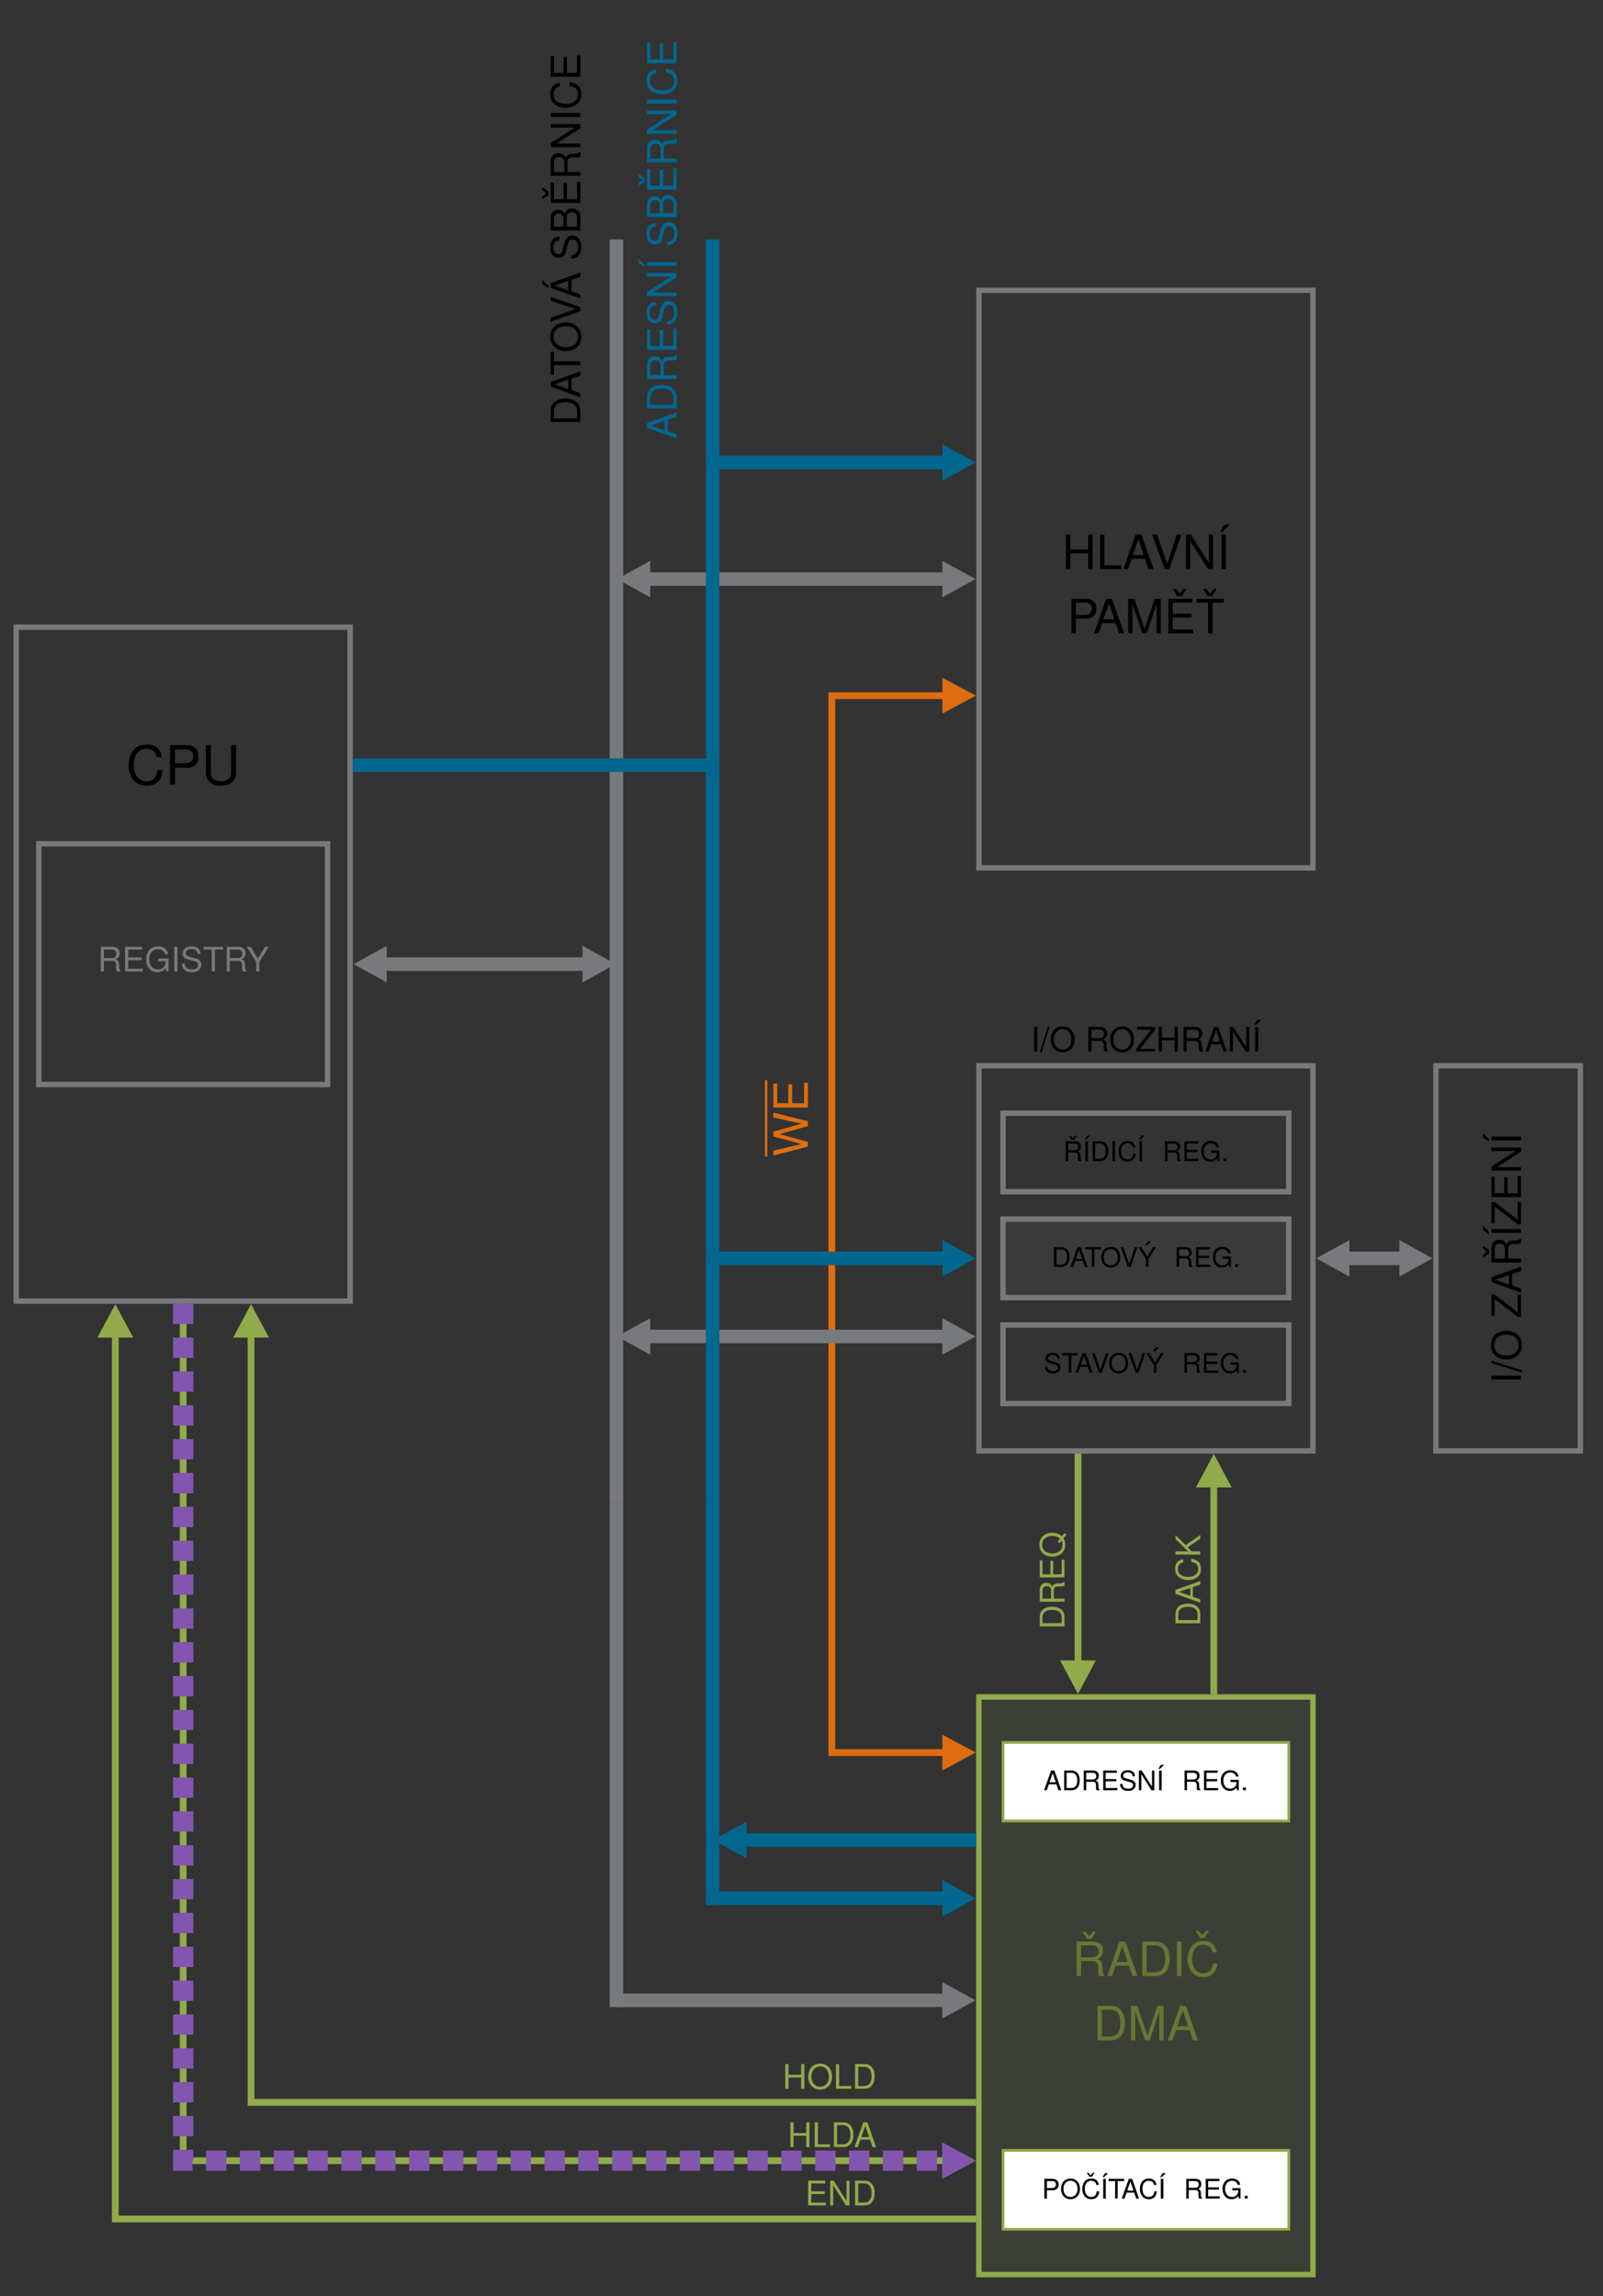 <?xml version="1.0" encoding="UTF-8"?>
<svg xmlns="http://www.w3.org/2000/svg" xmlns:xlink="http://www.w3.org/1999/xlink" width="235.05" height="336.729" viewBox="0 0 235.05 336.729">
<rect x="0" y="0" width="235.05" height="336.729" fill="#333333" stroke="none"/>
<defs>
<g>
<g id="glyph-0-0">
<path d="M 3.828 -2.312 L 3.828 0 L 4.484 0 L 4.484 -5.062 L 3.828 -5.062 L 3.828 -2.875 L 1.219 -2.875 L 1.219 -5.062 L 0.578 -5.062 L 0.578 0 L 1.234 0 L 1.234 -2.312 Z M 3.828 -2.312 "/>
</g>
<g id="glyph-0-1">
<path d="M 1.203 -5.062 L 0.562 -5.062 L 0.562 0 L 3.703 0 L 3.703 -0.562 L 1.203 -0.562 Z M 1.203 -5.062 "/>
</g>
<g id="glyph-0-2">
<path d="M 3.297 -1.516 L 3.812 0 L 4.547 0 L 2.766 -5.062 L 1.922 -5.062 L 0.125 0 L 0.812 0 L 1.344 -1.516 Z M 3.109 -2.062 L 1.5 -2.062 L 2.344 -4.375 Z M 3.109 -2.062 "/>
</g>
<g id="glyph-0-3">
<path d="M 2.719 0 L 4.484 -5.062 L 3.797 -5.062 L 2.391 -0.781 L 0.906 -5.062 L 0.203 -5.062 L 2.031 0 Z M 2.719 0 "/>
</g>
<g id="glyph-0-4">
<path d="M 4.484 -5.062 L 3.875 -5.062 L 3.875 -0.922 L 1.234 -5.062 L 0.531 -5.062 L 0.531 0 L 1.141 0 L 1.141 -4.109 L 3.766 0 L 4.484 0 Z M 4.484 -5.062 "/>
</g>
<g id="glyph-0-5">
<path d="M 1.344 -5.062 L 0.703 -5.062 L 0.703 0 L 1.344 0 Z M 1.156 -6.531 L 0.5 -5.5 L 0.906 -5.5 L 1.953 -6.531 Z M 1.156 -6.531 "/>
</g>
<g id="glyph-0-6">
<path d="M 1.281 -2.156 L 2.875 -2.156 C 3.266 -2.156 3.578 -2.266 3.859 -2.516 C 4.156 -2.781 4.297 -3.109 4.297 -3.578 C 4.297 -4.531 3.734 -5.062 2.719 -5.062 L 0.625 -5.062 L 0.625 0 L 1.281 0 Z M 1.281 -2.719 L 1.281 -4.5 L 2.625 -4.5 C 3.25 -4.5 3.609 -4.172 3.609 -3.609 C 3.609 -3.047 3.25 -2.719 2.625 -2.719 Z M 1.281 -2.719 "/>
</g>
<g id="glyph-0-7">
<path d="M 3.25 0 L 4.672 -4.25 L 4.672 0 L 5.297 0 L 5.297 -5.062 L 4.391 -5.062 L 2.922 -0.656 L 1.422 -5.062 L 0.516 -5.062 L 0.516 0 L 1.141 0 L 1.141 -4.25 L 2.578 0 Z M 3.25 0 "/>
</g>
<g id="glyph-0-8">
<path d="M 1.453 -4.109 L 2.125 -5.156 L 1.688 -5.156 L 1.141 -4.484 L 0.562 -5.156 L 0.125 -5.156 L 0.797 -4.109 Z M 1.453 -4.109 "/>
</g>
<g id="glyph-0-9">
<path d="M 1.266 -2.312 L 4.031 -2.312 L 4.031 -2.875 L 1.266 -2.875 L 1.266 -4.5 L 4.141 -4.5 L 4.141 -5.062 L 0.625 -5.062 L 0.625 0 L 4.266 0 L 4.266 -0.562 L 1.266 -0.562 Z M 1.266 -2.312 "/>
</g>
<g id="glyph-0-10">
<path d="M 2.469 -4.5 L 4.125 -4.5 L 4.125 -5.062 L 0.141 -5.062 L 0.141 -4.5 L 1.812 -4.5 L 1.812 0 L 2.469 0 Z M 2.469 -4.5 "/>
</g>
<g id="glyph-0-11">
<path d="M 1.297 -2.188 L 2.969 -2.188 C 3.547 -2.188 3.797 -1.906 3.797 -1.281 L 3.797 -0.828 C 3.797 -0.516 3.844 -0.203 3.938 0 L 4.719 0 L 4.719 -0.156 C 4.484 -0.328 4.422 -0.5 4.422 -1.188 C 4.406 -2.016 4.281 -2.266 3.734 -2.5 C 4.297 -2.781 4.531 -3.141 4.531 -3.719 C 4.531 -4.594 3.984 -5.062 2.984 -5.062 L 0.641 -5.062 L 0.641 0 L 1.297 0 Z M 1.297 -2.75 L 1.297 -4.5 L 2.859 -4.5 C 3.219 -4.5 3.422 -4.438 3.594 -4.297 C 3.766 -4.156 3.859 -3.922 3.859 -3.625 C 3.859 -3.031 3.547 -2.75 2.859 -2.75 Z M 1.297 -2.75 "/>
</g>
<g id="glyph-0-12">
<path d="M 0.625 0 L 2.578 0 C 3.859 0 4.641 -0.953 4.641 -2.531 C 4.641 -4.109 3.859 -5.062 2.578 -5.062 L 0.625 -5.062 Z M 1.266 -0.562 L 1.266 -4.5 L 2.469 -4.5 C 3.469 -4.5 3.984 -3.828 3.984 -2.531 C 3.984 -1.25 3.469 -0.562 2.469 -0.562 Z M 1.266 -0.562 "/>
</g>
<g id="glyph-0-13">
<path d="M 1.344 -5.062 L 0.703 -5.062 L 0.703 0 L 1.344 0 Z M 1.344 -5.062 "/>
</g>
<g id="glyph-0-14">
<path d="M 4.609 -3.5 C 4.406 -4.609 3.766 -5.156 2.656 -5.156 C 1.969 -5.156 1.422 -4.938 1.047 -4.516 C 0.578 -4.016 0.328 -3.297 0.328 -2.469 C 0.328 -1.641 0.594 -0.922 1.078 -0.438 C 1.453 -0.031 1.953 0.156 2.625 0.156 C 3.859 0.156 4.547 -0.5 4.703 -1.844 L 4.047 -1.844 C 3.984 -1.5 3.922 -1.266 3.812 -1.062 C 3.609 -0.641 3.172 -0.406 2.625 -0.406 C 1.625 -0.406 0.984 -1.219 0.984 -2.484 C 0.984 -3.781 1.594 -4.578 2.578 -4.578 C 2.984 -4.578 3.359 -4.453 3.578 -4.266 C 3.766 -4.094 3.859 -3.875 3.938 -3.5 Z M 4.609 -3.5 "/>
</g>
<g id="glyph-1-0">
<path d="M 5.25 -4 C 5.031 -5.266 4.297 -5.875 3.031 -5.875 C 2.25 -5.875 1.625 -5.641 1.188 -5.156 C 0.672 -4.594 0.375 -3.766 0.375 -2.828 C 0.375 -1.875 0.672 -1.062 1.219 -0.484 C 1.672 -0.031 2.234 0.188 3 0.188 C 4.406 0.188 5.203 -0.578 5.375 -2.109 L 4.609 -2.109 C 4.547 -1.719 4.469 -1.438 4.344 -1.219 C 4.109 -0.734 3.625 -0.469 3 -0.469 C 1.844 -0.469 1.125 -1.391 1.125 -2.828 C 1.125 -4.312 1.812 -5.234 2.938 -5.234 C 3.406 -5.234 3.844 -5.094 4.078 -4.859 C 4.297 -4.672 4.406 -4.422 4.5 -4 Z M 5.25 -4 "/>
</g>
<g id="glyph-1-1">
<path d="M 1.453 -2.453 L 3.281 -2.453 C 3.734 -2.453 4.094 -2.594 4.391 -2.859 C 4.75 -3.188 4.891 -3.562 4.891 -4.094 C 4.891 -5.172 4.25 -5.781 3.109 -5.781 L 0.719 -5.781 L 0.719 0 L 1.453 0 Z M 1.453 -3.109 L 1.453 -5.141 L 3 -5.141 C 3.703 -5.141 4.125 -4.75 4.125 -4.125 C 4.125 -3.484 3.703 -3.109 3 -3.109 Z M 1.453 -3.109 "/>
</g>
<g id="glyph-1-2">
<path d="M 4.375 -5.781 L 4.375 -1.719 C 4.375 -0.938 3.812 -0.469 2.891 -0.469 C 2.453 -0.469 2.109 -0.578 1.828 -0.766 C 1.547 -0.984 1.406 -1.281 1.406 -1.719 L 1.406 -5.781 L 0.672 -5.781 L 0.672 -1.719 C 0.672 -0.547 1.516 0.188 2.891 0.188 C 4.25 0.188 5.125 -0.562 5.125 -1.719 L 5.125 -5.781 Z M 4.375 -5.781 "/>
</g>
<g id="glyph-2-0">
<path d="M 0.359 0 L 1.469 0 C 2.203 0 2.641 -0.547 2.641 -1.453 C 2.641 -2.344 2.203 -2.891 1.469 -2.891 L 0.359 -2.891 Z M 0.719 -0.328 L 0.719 -2.562 L 1.406 -2.562 C 1.969 -2.562 2.281 -2.188 2.281 -1.438 C 2.281 -0.719 1.969 -0.328 1.406 -0.328 Z M 0.719 -0.328 "/>
</g>
<g id="glyph-2-1">
<path d="M 1.875 -0.875 L 2.172 0 L 2.594 0 L 1.578 -2.891 L 1.094 -2.891 L 0.062 0 L 0.453 0 L 0.766 -0.875 Z M 1.781 -1.172 L 0.859 -1.172 L 1.328 -2.5 Z M 1.781 -1.172 "/>
</g>
<g id="glyph-2-2">
<path d="M 1.406 -2.562 L 2.359 -2.562 L 2.359 -2.891 L 0.078 -2.891 L 0.078 -2.562 L 1.031 -2.562 L 1.031 0 L 1.406 0 Z M 1.406 -2.562 "/>
</g>
<g id="glyph-2-3">
<path d="M 1.547 -2.938 C 0.719 -2.938 0.156 -2.328 0.156 -1.422 C 0.156 -0.516 0.719 0.094 1.547 0.094 C 1.891 0.094 2.203 -0.016 2.438 -0.219 C 2.766 -0.484 2.938 -0.922 2.938 -1.406 C 2.938 -2.328 2.391 -2.938 1.547 -2.938 Z M 1.547 -2.609 C 2.172 -2.609 2.578 -2.141 2.578 -1.406 C 2.578 -0.703 2.156 -0.234 1.547 -0.234 C 0.938 -0.234 0.516 -0.703 0.516 -1.422 C 0.516 -2.141 0.938 -2.609 1.547 -2.609 Z M 1.547 -2.609 "/>
</g>
<g id="glyph-2-4">
<path d="M 1.562 0 L 2.562 -2.891 L 2.172 -2.891 L 1.359 -0.438 L 0.516 -2.891 L 0.125 -2.891 L 1.156 0 Z M 1.562 0 "/>
</g>
<g id="glyph-2-5">
<path d="M 1.531 -1.141 L 2.625 -2.891 L 2.188 -2.891 L 1.359 -1.484 L 0.516 -2.891 L 0.047 -2.891 L 1.172 -1.141 L 1.172 0 L 1.531 0 Z M 1.453 -3.734 L 1.062 -3.141 L 1.312 -3.141 L 1.891 -3.734 Z M 1.453 -3.734 "/>
</g>
<g id="glyph-2-6">
<path d="M 0.734 -1.25 L 1.688 -1.25 C 2.016 -1.25 2.172 -1.094 2.172 -0.734 L 2.156 -0.469 C 2.156 -0.297 2.188 -0.125 2.25 0 L 2.688 0 L 2.688 -0.094 C 2.562 -0.188 2.531 -0.297 2.516 -0.672 C 2.516 -1.156 2.438 -1.297 2.125 -1.422 C 2.453 -1.594 2.578 -1.797 2.578 -2.125 C 2.578 -2.625 2.266 -2.891 1.703 -2.891 L 0.375 -2.891 L 0.375 0 L 0.734 0 Z M 0.734 -1.578 L 0.734 -2.562 L 1.625 -2.562 C 1.844 -2.562 1.953 -2.531 2.047 -2.453 C 2.141 -2.375 2.203 -2.25 2.203 -2.062 C 2.203 -1.719 2.031 -1.578 1.625 -1.578 Z M 0.734 -1.578 "/>
</g>
<g id="glyph-2-7">
<path d="M 0.719 -1.312 L 2.297 -1.312 L 2.297 -1.641 L 0.719 -1.641 L 0.719 -2.562 L 2.359 -2.562 L 2.359 -2.891 L 0.359 -2.891 L 0.359 0 L 2.438 0 L 2.438 -0.328 L 0.719 -0.328 Z M 0.719 -1.312 "/>
</g>
<g id="glyph-2-8">
<path d="M 2.812 -1.531 L 1.609 -1.531 L 1.609 -1.203 L 2.484 -1.203 L 2.484 -1.125 C 2.484 -0.609 2.109 -0.234 1.578 -0.234 C 1.281 -0.234 1.016 -0.344 0.844 -0.531 C 0.656 -0.734 0.547 -1.078 0.547 -1.438 C 0.547 -2.141 0.953 -2.609 1.562 -2.609 C 2 -2.609 2.312 -2.391 2.391 -2.016 L 2.781 -2.016 C 2.672 -2.609 2.219 -2.938 1.562 -2.938 C 1.203 -2.938 0.922 -2.844 0.703 -2.656 C 0.359 -2.391 0.172 -1.938 0.172 -1.422 C 0.172 -0.531 0.719 0.094 1.5 0.094 C 1.891 0.094 2.203 -0.062 2.484 -0.375 L 2.578 0.016 L 2.812 0.016 Z M 2.812 -1.531 "/>
</g>
<g id="glyph-2-9">
<path d="M 0.766 -0.406 L 0.344 -0.406 L 0.344 0 L 0.766 0 Z M 0.766 -0.406 "/>
</g>
<g id="glyph-2-10">
<path d="M 2.359 -2.047 C 2.359 -2.609 1.969 -2.938 1.312 -2.938 C 0.672 -2.938 0.281 -2.609 0.281 -2.094 C 0.281 -1.734 0.469 -1.516 0.844 -1.422 L 1.562 -1.219 C 1.922 -1.125 2.094 -0.984 2.094 -0.766 C 2.094 -0.609 2.016 -0.438 1.891 -0.359 C 1.781 -0.281 1.594 -0.234 1.359 -0.234 C 1.047 -0.234 0.828 -0.312 0.688 -0.469 C 0.578 -0.609 0.531 -0.734 0.547 -0.922 L 0.188 -0.922 C 0.188 -0.656 0.25 -0.484 0.359 -0.328 C 0.562 -0.047 0.891 0.094 1.328 0.094 C 1.672 0.094 1.953 0.016 2.141 -0.125 C 2.344 -0.281 2.469 -0.547 2.469 -0.797 C 2.469 -1.156 2.25 -1.406 1.844 -1.516 L 1.125 -1.719 C 0.781 -1.812 0.641 -1.922 0.641 -2.141 C 0.641 -2.438 0.906 -2.625 1.297 -2.625 C 1.75 -2.625 2.016 -2.422 2.016 -2.047 Z M 2.359 -2.047 "/>
</g>
<g id="glyph-2-11">
<path d="M 0.828 -2.344 L 1.219 -2.938 L 0.953 -2.938 L 0.641 -2.562 L 0.328 -2.938 L 0.078 -2.938 L 0.453 -2.344 Z M 0.828 -2.344 "/>
</g>
<g id="glyph-2-12">
<path d="M 0.766 -2.891 L 0.391 -2.891 L 0.391 0 L 0.766 0 Z M 0.656 -3.734 L 0.281 -3.141 L 0.516 -3.141 L 1.109 -3.734 Z M 0.656 -3.734 "/>
</g>
<g id="glyph-2-13">
<path d="M 0.766 -2.891 L 0.391 -2.891 L 0.391 0 L 0.766 0 Z M 0.766 -2.891 "/>
</g>
<g id="glyph-2-14">
<path d="M 2.625 -2 C 2.516 -2.625 2.141 -2.938 1.516 -2.938 C 1.125 -2.938 0.812 -2.812 0.594 -2.578 C 0.328 -2.297 0.188 -1.875 0.188 -1.406 C 0.188 -0.938 0.344 -0.531 0.609 -0.25 C 0.828 -0.016 1.125 0.094 1.5 0.094 C 2.203 0.094 2.594 -0.297 2.688 -1.062 L 2.312 -1.062 C 2.281 -0.859 2.234 -0.719 2.172 -0.609 C 2.062 -0.375 1.812 -0.234 1.5 -0.234 C 0.922 -0.234 0.562 -0.688 0.562 -1.422 C 0.562 -2.156 0.906 -2.609 1.469 -2.609 C 1.703 -2.609 1.922 -2.547 2.047 -2.438 C 2.141 -2.328 2.203 -2.203 2.25 -2 Z M 2.625 -2 "/>
</g>
<g id="glyph-2-15">
<path d="M 2.562 -2.891 L 2.219 -2.891 L 2.219 -0.531 L 0.703 -2.891 L 0.297 -2.891 L 0.297 0 L 0.656 0 L 0.656 -2.344 L 2.141 0 L 2.562 0 Z M 2.562 -2.891 "/>
</g>
<g id="glyph-2-16">
<path d="M 0.734 -1.219 L 1.641 -1.219 C 1.859 -1.219 2.047 -1.297 2.203 -1.438 C 2.375 -1.594 2.453 -1.781 2.453 -2.047 C 2.453 -2.594 2.125 -2.891 1.562 -2.891 L 0.359 -2.891 L 0.359 0 L 0.734 0 Z M 0.734 -1.547 L 0.734 -2.562 L 1.5 -2.562 C 1.859 -2.562 2.062 -2.375 2.062 -2.062 C 2.062 -1.75 1.859 -1.547 1.5 -1.547 Z M 0.734 -1.547 "/>
</g>
<g id="glyph-3-0">
<path d="M 0.922 -1.562 L 2.109 -1.562 C 2.531 -1.562 2.719 -1.359 2.719 -0.922 L 2.703 -0.594 C 2.703 -0.375 2.75 -0.156 2.812 0 L 3.375 0 L 3.375 -0.109 C 3.203 -0.234 3.172 -0.359 3.156 -0.844 C 3.156 -1.438 3.062 -1.625 2.656 -1.781 C 3.078 -1.984 3.234 -2.234 3.234 -2.656 C 3.234 -3.281 2.844 -3.625 2.125 -3.625 L 0.469 -3.625 L 0.469 0 L 0.922 0 Z M 0.922 -1.969 L 0.922 -3.219 L 2.047 -3.219 C 2.297 -3.219 2.453 -3.172 2.562 -3.078 C 2.688 -2.969 2.75 -2.812 2.75 -2.594 C 2.75 -2.156 2.531 -1.969 2.047 -1.969 Z M 0.922 -1.969 "/>
</g>
<g id="glyph-3-1">
<path d="M 0.906 -1.656 L 2.875 -1.656 L 2.875 -2.062 L 0.906 -2.062 L 0.906 -3.219 L 2.953 -3.219 L 2.953 -3.625 L 0.453 -3.625 L 0.453 0 L 3.047 0 L 3.047 -0.406 L 0.906 -0.406 Z M 0.906 -1.656 "/>
</g>
<g id="glyph-3-2">
<path d="M 3.516 -1.906 L 2.016 -1.906 L 2.016 -1.5 L 3.109 -1.5 L 3.109 -1.406 C 3.109 -0.766 2.641 -0.297 1.984 -0.297 C 1.609 -0.297 1.281 -0.422 1.062 -0.656 C 0.828 -0.922 0.688 -1.344 0.688 -1.797 C 0.688 -2.688 1.188 -3.281 1.953 -3.281 C 2.5 -3.281 2.906 -2.984 3 -2.531 L 3.469 -2.531 C 3.344 -3.266 2.781 -3.688 1.953 -3.688 C 1.516 -3.688 1.156 -3.562 0.875 -3.328 C 0.453 -2.984 0.219 -2.422 0.219 -1.781 C 0.219 -0.656 0.906 0.109 1.875 0.109 C 2.375 0.109 2.766 -0.062 3.109 -0.469 L 3.234 0.016 L 3.516 0.016 Z M 3.516 -1.906 "/>
</g>
<g id="glyph-3-3">
<path d="M 0.969 -3.625 L 0.5 -3.625 L 0.5 0 L 0.969 0 Z M 0.969 -3.625 "/>
</g>
<g id="glyph-3-4">
<path d="M 2.969 -2.562 C 2.953 -3.266 2.469 -3.688 1.641 -3.688 C 0.844 -3.688 0.344 -3.281 0.344 -2.625 C 0.344 -2.172 0.578 -1.891 1.062 -1.781 L 1.953 -1.531 C 2.422 -1.422 2.625 -1.234 2.625 -0.953 C 2.625 -0.75 2.516 -0.562 2.359 -0.453 C 2.219 -0.344 2 -0.297 1.703 -0.297 C 1.312 -0.297 1.031 -0.391 0.859 -0.594 C 0.734 -0.75 0.672 -0.922 0.672 -1.156 L 0.234 -1.156 C 0.25 -0.812 0.312 -0.594 0.453 -0.406 C 0.703 -0.062 1.125 0.109 1.672 0.109 C 2.109 0.109 2.453 0.016 2.688 -0.156 C 2.938 -0.359 3.078 -0.688 3.078 -1 C 3.078 -1.438 2.812 -1.766 2.312 -1.906 L 1.406 -2.141 C 0.969 -2.266 0.812 -2.406 0.812 -2.688 C 0.812 -3.047 1.141 -3.297 1.625 -3.297 C 2.203 -3.297 2.516 -3.031 2.531 -2.562 Z M 2.969 -2.562 "/>
</g>
<g id="glyph-3-5">
<path d="M 1.766 -3.219 L 2.953 -3.219 L 2.953 -3.625 L 0.109 -3.625 L 0.109 -3.219 L 1.297 -3.219 L 1.297 0 L 1.766 0 Z M 1.766 -3.219 "/>
</g>
<g id="glyph-3-6">
<path d="M 1.922 -1.422 L 3.281 -3.625 L 2.734 -3.625 L 1.703 -1.859 L 0.641 -3.625 L 0.062 -3.625 L 1.453 -1.422 L 1.453 0 L 1.922 0 Z M 1.922 -1.422 "/>
</g>
<g id="glyph-3-7">
<path d="M 1.141 -3.625 L -0.047 0.094 L 0.234 0.094 L 1.406 -3.625 Z M 1.141 -3.625 "/>
</g>
<g id="glyph-3-8">
<path d="M 1.938 -3.688 C 0.891 -3.688 0.188 -2.922 0.188 -1.781 C 0.188 -0.656 0.891 0.109 1.938 0.109 C 2.375 0.109 2.766 -0.016 3.062 -0.266 C 3.453 -0.594 3.688 -1.156 3.688 -1.75 C 3.688 -2.922 3 -3.688 1.938 -3.688 Z M 1.938 -3.281 C 2.719 -3.281 3.219 -2.672 3.219 -1.766 C 3.219 -0.891 2.703 -0.297 1.938 -0.297 C 1.172 -0.297 0.656 -0.891 0.656 -1.781 C 0.656 -2.672 1.172 -3.281 1.938 -3.281 Z M 1.938 -3.281 "/>
</g>
<g id="glyph-3-9">
<path d="M 2.891 -3.625 L 0.281 -3.625 L 0.281 -3.219 L 2.312 -3.219 L 0.141 -0.406 L 0.141 0 L 2.891 0 L 2.891 -0.406 L 0.719 -0.406 L 2.891 -3.203 Z M 2.891 -3.625 "/>
</g>
<g id="glyph-3-10">
<path d="M 2.734 -1.656 L 2.734 0 L 3.203 0 L 3.203 -3.625 L 2.734 -3.625 L 2.734 -2.062 L 0.875 -2.062 L 0.875 -3.625 L 0.406 -3.625 L 0.406 0 L 0.875 0 L 0.875 -1.656 Z M 2.734 -1.656 "/>
</g>
<g id="glyph-3-11">
<path d="M 2.359 -1.094 L 2.734 0 L 3.25 0 L 1.969 -3.625 L 1.375 -3.625 L 0.078 0 L 0.578 0 L 0.953 -1.094 Z M 2.219 -1.469 L 1.078 -1.469 L 1.672 -3.125 Z M 2.219 -1.469 "/>
</g>
<g id="glyph-3-12">
<path d="M 3.203 -3.625 L 2.766 -3.625 L 2.766 -0.656 L 0.875 -3.625 L 0.375 -3.625 L 0.375 0 L 0.812 0 L 0.812 -2.938 L 2.688 0 L 3.203 0 Z M 3.203 -3.625 "/>
</g>
<g id="glyph-3-13">
<path d="M 0.953 -3.625 L 0.5 -3.625 L 0.5 0 L 0.953 0 Z M 0.828 -4.672 L 0.359 -3.938 L 0.656 -3.938 L 1.391 -4.672 Z M 0.828 -4.672 "/>
</g>
<g id="glyph-3-14">
<path d="M 0.859 -3.625 L 0.391 -3.625 L 0.391 0 L 2.641 0 L 2.641 -0.406 L 0.859 -0.406 Z M 0.859 -3.625 "/>
</g>
<g id="glyph-3-15">
<path d="M 0.438 0 L 1.844 0 C 2.75 0 3.312 -0.688 3.312 -1.812 C 3.312 -2.938 2.75 -3.625 1.844 -3.625 L 0.438 -3.625 Z M 0.906 -0.406 L 0.906 -3.219 L 1.766 -3.219 C 2.469 -3.219 2.859 -2.734 2.859 -1.812 C 2.859 -0.891 2.469 -0.406 1.766 -0.406 Z M 0.906 -0.406 "/>
</g>
<g id="glyph-4-0">
<path d="M 0 -5.172 L -5.062 -6.453 L -5.062 -5.734 L -0.953 -4.812 L -5.062 -3.656 L -5.062 -2.953 L -0.953 -1.828 L -5.062 -0.875 L -5.062 -0.156 L 0 -1.453 L 0 -2.156 L -4.172 -3.297 L 0 -4.469 Z M 0 -5.172 "/>
</g>
<g id="glyph-4-1">
<path d="M -2.312 -1.266 L -2.312 -4.031 L -2.875 -4.031 L -2.875 -1.266 L -4.5 -1.266 L -4.5 -4.141 L -5.062 -4.141 L -5.062 -0.625 L 0 -0.625 L 0 -4.266 L -0.562 -4.266 L -0.562 -1.266 Z M -2.312 -1.266 "/>
</g>
<g id="glyph-5-0">
<path d="M 0 -0.531 L 0 -2.203 C 0 -3.297 -0.828 -3.969 -2.172 -3.969 C -3.516 -3.969 -4.344 -3.297 -4.344 -2.203 L -4.344 -0.531 Z M -0.484 -1.078 L -3.859 -1.078 L -3.859 -2.109 C -3.859 -2.969 -3.281 -3.422 -2.172 -3.422 C -1.078 -3.422 -0.484 -2.969 -0.484 -2.109 Z M -0.484 -1.078 "/>
</g>
<g id="glyph-5-1">
<path d="M -1.297 -2.828 L 0 -3.266 L 0 -3.891 L -4.344 -2.359 L -4.344 -1.656 L 0 -0.094 L 0 -0.688 L -1.297 -1.156 Z M -1.766 -2.672 L -1.766 -1.281 L -3.75 -2 Z M -1.766 -2.672 "/>
</g>
<g id="glyph-5-2">
<path d="M -3.859 -2.109 L -3.859 -3.531 L -4.344 -3.531 L -4.344 -0.125 L -3.859 -0.125 L -3.859 -1.547 L 0 -1.547 L 0 -2.109 Z M -3.859 -2.109 "/>
</g>
<g id="glyph-5-3">
<path d="M -4.406 -2.312 C -4.406 -1.078 -3.5 -0.219 -2.141 -0.219 C -0.781 -0.219 0.141 -1.078 0.141 -2.328 C 0.141 -2.844 -0.031 -3.312 -0.328 -3.672 C -0.719 -4.141 -1.391 -4.422 -2.094 -4.422 C -3.5 -4.422 -4.406 -3.594 -4.406 -2.312 Z M -3.922 -2.312 C -3.922 -3.25 -3.203 -3.859 -2.109 -3.859 C -1.062 -3.859 -0.344 -3.234 -0.344 -2.328 C -0.344 -1.406 -1.062 -0.781 -2.141 -0.781 C -3.203 -0.781 -3.922 -1.406 -3.922 -2.312 Z M -3.922 -2.312 "/>
</g>
<g id="glyph-5-4">
<path d="M 0 -2.328 L -4.344 -3.844 L -4.344 -3.25 L -0.672 -2.047 L -4.344 -0.781 L -4.344 -0.172 L 0 -1.734 Z M 0 -2.328 "/>
</g>
<g id="glyph-5-5">
<path d="M -1.297 -2.828 L 0 -3.266 L 0 -3.891 L -4.344 -2.359 L -4.344 -1.656 L 0 -0.094 L 0 -0.688 L -1.297 -1.156 Z M -1.766 -2.672 L -1.766 -1.281 L -3.75 -2 Z M -5.594 -2.203 L -4.703 -1.625 L -4.703 -1.984 L -5.594 -2.875 Z M -5.594 -2.203 "/>
</g>
<g id="glyph-5-6">
<path d="M -3.062 -3.547 C -3.922 -3.547 -4.406 -2.953 -4.406 -1.953 C -4.406 -1 -3.922 -0.422 -3.141 -0.422 C -2.609 -0.422 -2.281 -0.703 -2.125 -1.266 L -1.844 -2.344 C -1.703 -2.891 -1.469 -3.141 -1.141 -3.141 C -0.906 -3.141 -0.672 -3.016 -0.531 -2.828 C -0.422 -2.656 -0.344 -2.391 -0.344 -2.031 C -0.344 -1.562 -0.469 -1.25 -0.719 -1.031 C -0.906 -0.875 -1.109 -0.797 -1.375 -0.812 L -1.375 -0.281 C -0.984 -0.297 -0.719 -0.375 -0.484 -0.547 C -0.078 -0.844 0.141 -1.344 0.141 -2 C 0.141 -2.516 0.016 -2.938 -0.203 -3.219 C -0.422 -3.516 -0.812 -3.703 -1.188 -3.703 C -1.719 -3.703 -2.125 -3.359 -2.281 -2.781 L -2.578 -1.688 C -2.719 -1.156 -2.875 -0.969 -3.219 -0.969 C -3.656 -0.969 -3.953 -1.359 -3.953 -1.938 C -3.953 -2.625 -3.625 -3.016 -3.062 -3.031 Z M -3.062 -3.547 "/>
</g>
<g id="glyph-5-7">
<path d="M 0 -0.469 L 0 -2.422 C 0 -2.844 -0.109 -3.141 -0.359 -3.375 C -0.594 -3.594 -0.906 -3.703 -1.234 -3.703 C -1.766 -3.703 -2.078 -3.469 -2.297 -2.922 C -2.469 -3.312 -2.797 -3.516 -3.234 -3.516 C -3.547 -3.516 -3.828 -3.406 -4.031 -3.172 C -4.25 -2.953 -4.344 -2.656 -4.344 -2.234 L -4.344 -0.469 Z M -2.469 -1.031 L -3.859 -1.031 L -3.859 -2.094 C -3.859 -2.406 -3.812 -2.578 -3.703 -2.719 C -3.578 -2.875 -3.406 -2.969 -3.156 -2.969 C -2.922 -2.969 -2.75 -2.875 -2.625 -2.719 C -2.516 -2.578 -2.469 -2.406 -2.469 -2.094 Z M -0.484 -1.031 L -1.984 -1.031 L -1.984 -2.375 C -1.984 -2.641 -1.922 -2.828 -1.781 -2.953 C -1.641 -3.078 -1.453 -3.156 -1.234 -3.156 C -1.031 -3.156 -0.828 -3.078 -0.703 -2.953 C -0.547 -2.828 -0.484 -2.641 -0.484 -2.375 Z M -0.484 -1.031 "/>
</g>
<g id="glyph-5-8">
<path d="M -3.516 -1.25 L -4.406 -1.828 L -4.406 -1.438 L -3.844 -0.969 L -4.406 -0.484 L -4.406 -0.109 L -3.516 -0.688 Z M -3.516 -1.25 "/>
</g>
<g id="glyph-5-9">
<path d="M -1.969 -1.094 L -1.969 -3.453 L -2.469 -3.453 L -2.469 -1.094 L -3.859 -1.094 L -3.859 -3.547 L -4.344 -3.547 L -4.344 -0.531 L 0 -0.531 L 0 -3.656 L -0.484 -3.656 L -0.484 -1.094 Z M -1.969 -1.094 "/>
</g>
<g id="glyph-5-10">
<path d="M -1.875 -1.109 L -1.875 -2.531 C -1.875 -3.031 -1.625 -3.25 -1.094 -3.25 L -0.703 -3.25 C -0.438 -3.25 -0.172 -3.297 0 -3.375 L 0 -4.047 L -0.141 -4.047 C -0.281 -3.828 -0.438 -3.797 -1.016 -3.781 C -1.719 -3.781 -1.938 -3.656 -2.141 -3.188 C -2.375 -3.672 -2.688 -3.875 -3.172 -3.875 C -3.922 -3.875 -4.344 -3.406 -4.344 -2.547 L -4.344 -0.547 L 0 -0.547 L 0 -1.109 Z M -2.359 -1.109 L -3.859 -1.109 L -3.859 -2.453 C -3.859 -2.75 -3.797 -2.938 -3.688 -3.078 C -3.562 -3.219 -3.359 -3.297 -3.094 -3.297 C -2.594 -3.297 -2.359 -3.031 -2.359 -2.453 Z M -2.359 -1.109 "/>
</g>
<g id="glyph-5-11">
<path d="M -4.344 -3.844 L -4.344 -3.328 L -0.797 -3.328 L -4.344 -1.047 L -4.344 -0.453 L 0 -0.453 L 0 -0.969 L -3.516 -0.969 L 0 -3.219 L 0 -3.844 Z M -4.344 -3.844 "/>
</g>
<g id="glyph-5-12">
<path d="M -4.344 -1.156 L -4.344 -0.594 L 0 -0.594 L 0 -1.156 Z M -4.344 -1.156 "/>
</g>
<g id="glyph-5-13">
<path d="M -3 -3.938 C -3.953 -3.766 -4.406 -3.219 -4.406 -2.266 C -4.406 -1.688 -4.234 -1.219 -3.875 -0.891 C -3.438 -0.5 -2.828 -0.281 -2.125 -0.281 C -1.406 -0.281 -0.797 -0.5 -0.375 -0.922 C -0.031 -1.25 0.141 -1.672 0.141 -2.25 C 0.141 -3.297 -0.438 -3.906 -1.578 -4.031 L -1.578 -3.453 C -1.281 -3.406 -1.078 -3.359 -0.906 -3.266 C -0.547 -3.078 -0.344 -2.719 -0.344 -2.25 C -0.344 -1.391 -1.047 -0.844 -2.125 -0.844 C -3.234 -0.844 -3.922 -1.359 -3.922 -2.203 C -3.922 -2.547 -3.812 -2.875 -3.656 -3.062 C -3.5 -3.219 -3.312 -3.312 -3 -3.375 Z M -3 -3.938 "/>
</g>
<g id="glyph-5-14">
<path d="M -4.344 -1.156 L -4.344 -0.594 L 0 -0.594 L 0 -1.156 Z M -5.594 -1 L -4.703 -0.422 L -4.703 -0.781 L -5.594 -1.672 Z M -5.594 -1 "/>
</g>
<g id="glyph-5-15">
<path d="M -4.344 -1.359 L 0.125 0.047 L 0.125 -0.281 L -4.344 -1.688 Z M -4.344 -1.359 "/>
</g>
<g id="glyph-5-16">
<path d="M -4.344 -3.453 L -4.344 -0.328 L -3.859 -0.328 L -3.859 -2.781 L -0.484 -0.172 L 0 -0.172 L 0 -3.469 L -0.484 -3.469 L -0.484 -0.859 L -3.844 -3.453 Z M -4.344 -3.453 "/>
</g>
<g id="glyph-6-0">
<path d="M 0 -0.438 L 0 -1.844 C 0 -2.75 -0.688 -3.312 -1.812 -3.312 C -2.938 -3.312 -3.625 -2.75 -3.625 -1.844 L -3.625 -0.438 Z M -0.406 -0.906 L -3.219 -0.906 L -3.219 -1.766 C -3.219 -2.469 -2.734 -2.859 -1.812 -2.859 C -0.891 -2.859 -0.406 -2.469 -0.406 -1.766 Z M -0.406 -0.906 "/>
</g>
<g id="glyph-6-1">
<path d="M -1.094 -2.359 L 0 -2.734 L 0 -3.25 L -3.625 -1.969 L -3.625 -1.375 L 0 -0.078 L 0 -0.578 L -1.094 -0.953 Z M -1.469 -2.219 L -1.469 -1.078 L -3.125 -1.672 Z M -1.469 -2.219 "/>
</g>
<g id="glyph-6-2">
<path d="M -2.5 -3.297 C -3.297 -3.141 -3.688 -2.688 -3.688 -1.891 C -3.688 -1.406 -3.531 -1.016 -3.234 -0.75 C -2.875 -0.422 -2.359 -0.234 -1.766 -0.234 C -1.172 -0.234 -0.656 -0.422 -0.312 -0.766 C -0.016 -1.047 0.109 -1.406 0.109 -1.875 C 0.109 -2.75 -0.359 -3.25 -1.328 -3.359 L -1.328 -2.891 C -1.078 -2.844 -0.906 -2.797 -0.766 -2.719 C -0.469 -2.578 -0.297 -2.266 -0.297 -1.875 C -0.297 -1.156 -0.875 -0.703 -1.781 -0.703 C -2.703 -0.703 -3.281 -1.141 -3.281 -1.844 C -3.281 -2.125 -3.188 -2.406 -3.047 -2.547 C -2.922 -2.688 -2.766 -2.766 -2.5 -2.812 Z M -2.5 -3.297 "/>
</g>
<g id="glyph-6-3">
<path d="M -1.266 -0.859 L -1.859 -1.453 L 0 -2.719 L 0 -3.266 L -2.141 -1.781 L -3.625 -3.25 L -3.625 -2.656 L -1.781 -0.859 L -3.625 -0.859 L -3.625 -0.391 L 0 -0.391 L 0 -0.859 Z M -1.266 -0.859 "/>
</g>
<g id="glyph-6-4">
<path d="M -1.562 -0.922 L -1.562 -2.109 C -1.562 -2.531 -1.359 -2.719 -0.922 -2.719 L -0.594 -2.703 C -0.375 -2.703 -0.156 -2.75 0 -2.812 L 0 -3.375 L -0.109 -3.375 C -0.234 -3.203 -0.359 -3.172 -0.844 -3.156 C -1.438 -3.156 -1.625 -3.062 -1.781 -2.656 C -1.984 -3.078 -2.234 -3.234 -2.656 -3.234 C -3.281 -3.234 -3.625 -2.844 -3.625 -2.125 L -3.625 -0.469 L 0 -0.469 L 0 -0.922 Z M -1.969 -0.922 L -3.219 -0.922 L -3.219 -2.047 C -3.219 -2.297 -3.172 -2.453 -3.078 -2.562 C -2.969 -2.688 -2.812 -2.75 -2.594 -2.75 C -2.156 -2.75 -1.969 -2.531 -1.969 -2.047 Z M -1.969 -0.922 "/>
</g>
<g id="glyph-6-5">
<path d="M -1.656 -0.906 L -1.656 -2.875 L -2.062 -2.875 L -2.062 -0.906 L -3.219 -0.906 L -3.219 -2.953 L -3.625 -2.953 L -3.625 -0.453 L 0 -0.453 L 0 -3.047 L -0.406 -3.047 L -0.406 -0.906 Z M -1.656 -0.906 "/>
</g>
<g id="glyph-6-6">
<path d="M 0 -3.641 L -0.375 -3.172 C -0.75 -3.516 -1.219 -3.688 -1.797 -3.688 C -2.922 -3.688 -3.688 -2.984 -3.688 -1.938 C -3.688 -0.891 -2.922 -0.188 -1.781 -0.188 C -0.656 -0.188 0.109 -0.891 0.109 -1.938 C 0.109 -2.297 0.031 -2.594 -0.141 -2.891 L 0.297 -3.406 Z M -1.016 -2.391 L -0.734 -2.156 L -0.438 -2.531 C -0.328 -2.312 -0.297 -2.156 -0.297 -1.938 C -0.297 -1.156 -0.891 -0.656 -1.781 -0.656 C -2.672 -0.656 -3.281 -1.172 -3.281 -1.938 C -3.281 -2.703 -2.672 -3.219 -1.781 -3.219 C -1.328 -3.219 -0.953 -3.094 -0.656 -2.828 Z M -1.016 -2.391 "/>
</g>
</g>
<clipPath id="clip-0">
<path clip-rule="nonzero" d="M 121 297 L 160 297 L 160 335.918 L 121 335.918 Z M 121 297 "/>
</clipPath>
</defs>
<path fill-rule="nonzero" fill="rgb(56.862%, 66.666%, 29.413%)" fill-opacity="0.1" d="M 143.137 333.934 L 143.137 248.445 L 192.914 248.445 L 192.914 333.934 Z M 143.137 333.934 "/>
<path fill-rule="nonzero" fill="rgb(47.06%, 47.452%, 48.627%)" fill-opacity="0.1" d="M 146.676 190.68 L 146.676 178.367 L 189.375 178.367 L 189.375 190.68 Z M 146.676 190.68 "/>
<path fill="none" stroke-width="0.797" stroke-linecap="butt" stroke-linejoin="miter" stroke="rgb(47.06%, 47.452%, 48.627%)" stroke-opacity="1" stroke-miterlimit="10" d="M -24.581 -42.522 L 24.582 -42.522 L 24.582 42.52 L -24.581 42.52 Z M -24.581 -42.522 " transform="matrix(0.996, 0, 0, -0.996, 168.025, 84.915)"/>
<g fill="rgb(0%, 0%, 0%)" fill-opacity="1">
<use xlink:href="#glyph-0-0" x="155.724" y="83.45"/>
<use xlink:href="#glyph-0-1" x="160.738" y="83.45"/>
<use xlink:href="#glyph-0-2" x="164.6" y="83.45"/>
</g>
<g fill="rgb(0%, 0%, 0%)" fill-opacity="1">
<use xlink:href="#glyph-0-3" x="168.747" y="83.45"/>
<use xlink:href="#glyph-0-4" x="173.38" y="83.45"/>
<use xlink:href="#glyph-0-5" x="178.394" y="83.45"/>
</g>
<g fill="rgb(0%, 0%, 0%)" fill-opacity="1">
<use xlink:href="#glyph-0-6" x="156.478" y="92.877"/>
</g>
<g fill="rgb(0%, 0%, 0%)" fill-opacity="1">
<use xlink:href="#glyph-0-2" x="160.277" y="92.877"/>
<use xlink:href="#glyph-0-7" x="164.91" y="92.877"/>
</g>
<g fill="rgb(0%, 0%, 0%)" fill-opacity="1">
<use xlink:href="#glyph-0-8" x="171.855" y="91.522"/>
</g>
<g fill="rgb(0%, 0%, 0%)" fill-opacity="1">
<use xlink:href="#glyph-0-9" x="170.695" y="92.877"/>
</g>
<g fill="rgb(0%, 0%, 0%)" fill-opacity="1">
<use xlink:href="#glyph-0-8" x="176.293" y="91.522"/>
</g>
<g fill="rgb(0%, 0%, 0%)" fill-opacity="1">
<use xlink:href="#glyph-0-10" x="175.328" y="92.877"/>
</g>
<path fill="none" stroke-width="0.797" stroke-linecap="butt" stroke-linejoin="miter" stroke="rgb(47.06%, 47.452%, 48.627%)" stroke-opacity="1" stroke-miterlimit="10" d="M -166.315 -106.302 L -117.153 -106.302 L -117.153 -7.086 L -166.315 -7.086 Z M -166.315 -106.302 " transform="matrix(0.996, 0, 0, -0.996, 168.025, 84.915)"/>
<g fill="rgb(0%, 0%, 0%)" fill-opacity="1">
<use xlink:href="#glyph-1-0" x="18.484" y="115.036"/>
<use xlink:href="#glyph-1-1" x="24.216" y="115.036"/>
<use xlink:href="#glyph-1-2" x="29.51" y="115.036"/>
</g>
<path fill="none" stroke-width="0.797" stroke-linecap="butt" stroke-linejoin="miter" stroke="rgb(47.06%, 47.452%, 48.627%)" stroke-opacity="1" stroke-miterlimit="10" d="M -24.581 -128.356 L 24.582 -128.356 L 24.582 -71.663 L -24.581 -71.663 Z M -24.581 -128.356 " transform="matrix(0.996, 0, 0, -0.996, 168.025, 84.915)"/>
<path fill="none" stroke-width="0.797" stroke-linecap="butt" stroke-linejoin="miter" stroke="rgb(56.862%, 66.666%, 29.413%)" stroke-opacity="1" stroke-miterlimit="10" d="M -24.593 -249.629 L 24.59 -249.629 L 24.59 -164.588 L -24.593 -164.588 Z M -24.593 -249.629 " transform="matrix(0.996, 0, 0, -0.996, 168.025, 84.915)"/>
<g fill="rgb(39.803%, 46.666%, 20.589%)" fill-opacity="1">
<use xlink:href="#glyph-0-8" x="158.575" y="288.416"/>
</g>
<g fill="rgb(39.803%, 46.666%, 20.589%)" fill-opacity="1">
<use xlink:href="#glyph-0-11" x="157.221" y="289.771"/>
<use xlink:href="#glyph-0-2" x="162.235" y="289.771"/>
<use xlink:href="#glyph-0-12" x="166.868" y="289.771"/>
<use xlink:href="#glyph-0-13" x="171.883" y="289.771"/>
</g>
<g fill="rgb(39.803%, 46.666%, 20.589%)" fill-opacity="1">
<use xlink:href="#glyph-0-8" x="175.168" y="288.285"/>
</g>
<g fill="rgb(39.803%, 46.666%, 20.589%)" fill-opacity="1">
<use xlink:href="#glyph-0-14" x="173.813" y="289.771"/>
</g>
<g fill="rgb(39.803%, 46.666%, 20.589%)" fill-opacity="1">
<use xlink:href="#glyph-0-12" x="160.308" y="299.197"/>
<use xlink:href="#glyph-0-7" x="165.323" y="299.197"/>
<use xlink:href="#glyph-0-2" x="171.109" y="299.197"/>
</g>
<path fill="none" stroke-width="0.797" stroke-linecap="butt" stroke-linejoin="miter" stroke="rgb(47.06%, 47.452%, 48.627%)" stroke-opacity="1" stroke-miterlimit="10" d="M -21.035 -105.792 L 21.036 -105.792 L 21.036 -94.23 L -21.035 -94.23 Z M -21.035 -105.792 " transform="matrix(0.996, 0, 0, -0.996, 168.025, 84.915)"/>
<g fill="rgb(0%, 0%, 0%)" fill-opacity="1">
<use xlink:href="#glyph-2-0" x="154.186" y="185.782"/>
</g>
<g fill="rgb(0%, 0%, 0%)" fill-opacity="1">
<use xlink:href="#glyph-2-1" x="156.893" y="185.782"/>
</g>
<g fill="rgb(0%, 0%, 0%)" fill-opacity="1">
<use xlink:href="#glyph-2-2" x="159.064" y="185.782"/>
</g>
<g fill="rgb(0%, 0%, 0%)" fill-opacity="1">
<use xlink:href="#glyph-2-3" x="161.33" y="185.782"/>
</g>
<g fill="rgb(0%, 0%, 0%)" fill-opacity="1">
<use xlink:href="#glyph-2-4" x="164.22" y="185.782"/>
<use xlink:href="#glyph-2-5" x="166.867" y="185.782"/>
</g>
<g fill="rgb(0%, 0%, 0%)" fill-opacity="1">
<use xlink:href="#glyph-2-6" x="172.158" y="185.782"/>
<use xlink:href="#glyph-2-7" x="175.023" y="185.782"/>
<use xlink:href="#glyph-2-8" x="177.671" y="185.782"/>
<use xlink:href="#glyph-2-9" x="180.759" y="185.782"/>
</g>
<path fill="none" stroke-width="0.797" stroke-linecap="butt" stroke-linejoin="miter" stroke="rgb(47.06%, 47.452%, 48.627%)" stroke-opacity="1" stroke-miterlimit="10" d="M -21.035 -121.382 L 21.036 -121.382 L 21.036 -109.82 L -21.035 -109.82 Z M -21.035 -121.382 " transform="matrix(0.996, 0, 0, -0.996, 168.025, 84.915)"/>
<g fill="rgb(0%, 0%, 0%)" fill-opacity="1">
<use xlink:href="#glyph-2-10" x="153.03" y="201.31"/>
<use xlink:href="#glyph-2-2" x="155.678" y="201.31"/>
</g>
<g fill="rgb(0%, 0%, 0%)" fill-opacity="1">
<use xlink:href="#glyph-2-1" x="157.627" y="201.31"/>
</g>
<g fill="rgb(0%, 0%, 0%)" fill-opacity="1">
<use xlink:href="#glyph-2-4" x="159.996" y="201.31"/>
</g>
<g fill="rgb(0%, 0%, 0%)" fill-opacity="1">
<use xlink:href="#glyph-2-3" x="162.485" y="201.31"/>
</g>
<g fill="rgb(0%, 0%, 0%)" fill-opacity="1">
<use xlink:href="#glyph-2-4" x="165.374" y="201.31"/>
<use xlink:href="#glyph-2-5" x="168.022" y="201.31"/>
</g>
<g fill="rgb(0%, 0%, 0%)" fill-opacity="1">
<use xlink:href="#glyph-2-6" x="173.316" y="201.31"/>
<use xlink:href="#glyph-2-7" x="176.182" y="201.31"/>
<use xlink:href="#glyph-2-8" x="178.829" y="201.31"/>
<use xlink:href="#glyph-2-9" x="181.917" y="201.31"/>
</g>
<path fill="none" stroke-width="0.797" stroke-linecap="butt" stroke-linejoin="miter" stroke="rgb(47.06%, 47.452%, 48.627%)" stroke-opacity="1" stroke-miterlimit="10" d="M -21.035 -90.202 L 21.036 -90.202 L 21.036 -78.636 L -21.035 -78.636 Z M -21.035 -90.202 " transform="matrix(0.996, 0, 0, -0.996, 168.025, 84.915)"/>
<g fill="rgb(0%, 0%, 0%)" fill-opacity="1">
<use xlink:href="#glyph-2-11" x="156.67" y="169.481"/>
</g>
<g fill="rgb(0%, 0%, 0%)" fill-opacity="1">
<use xlink:href="#glyph-2-6" x="155.896" y="170.255"/>
<use xlink:href="#glyph-2-12" x="158.762" y="170.255"/>
<use xlink:href="#glyph-2-0" x="159.865" y="170.255"/>
<use xlink:href="#glyph-2-13" x="162.731" y="170.255"/>
<use xlink:href="#glyph-2-14" x="163.834" y="170.255"/>
<use xlink:href="#glyph-2-12" x="166.7" y="170.255"/>
</g>
<g fill="rgb(0%, 0%, 0%)" fill-opacity="1">
<use xlink:href="#glyph-2-6" x="170.45" y="170.255"/>
<use xlink:href="#glyph-2-7" x="173.316" y="170.255"/>
<use xlink:href="#glyph-2-8" x="175.963" y="170.255"/>
<use xlink:href="#glyph-2-9" x="179.051" y="170.255"/>
</g>
<path fill="none" stroke-width="0.797" stroke-linecap="butt" stroke-linejoin="miter" stroke="rgb(47.06%, 47.452%, 48.627%)" stroke-opacity="1" stroke-miterlimit="10" d="M -162.994 -74.412 L -120.475 -74.412 L -120.475 -38.976 L -162.994 -38.976 Z M -162.994 -74.412 " transform="matrix(0.996, 0, 0, -0.996, 168.025, 84.915)"/>
<g fill="rgb(47.06%, 47.452%, 48.627%)" fill-opacity="1">
<use xlink:href="#glyph-3-0" x="14.306" y="142.459"/>
<use xlink:href="#glyph-3-1" x="17.888" y="142.459"/>
<use xlink:href="#glyph-3-2" x="21.197" y="142.459"/>
<use xlink:href="#glyph-3-3" x="25.057" y="142.459"/>
<use xlink:href="#glyph-3-4" x="26.436" y="142.459"/>
<use xlink:href="#glyph-3-5" x="29.746" y="142.459"/>
<use xlink:href="#glyph-3-0" x="32.777" y="142.459"/>
</g>
<g fill="rgb(47.06%, 47.452%, 48.627%)" fill-opacity="1">
<use xlink:href="#glyph-3-6" x="36.111" y="142.459"/>
</g>
<g fill="rgb(0%, 0%, 0%)" fill-opacity="1">
<use xlink:href="#glyph-3-3" x="151.121" y="154.206"/>
<use xlink:href="#glyph-3-7" x="152.5" y="154.206"/>
<use xlink:href="#glyph-3-8" x="153.88" y="154.206"/>
</g>
<g fill="rgb(0%, 0%, 0%)" fill-opacity="1">
<use xlink:href="#glyph-3-0" x="159.119" y="154.206"/>
</g>
<g fill="rgb(0%, 0%, 0%)" fill-opacity="1">
<use xlink:href="#glyph-3-8" x="162.602" y="154.206"/>
<use xlink:href="#glyph-3-9" x="166.461" y="154.206"/>
<use xlink:href="#glyph-3-10" x="169.493" y="154.206"/>
<use xlink:href="#glyph-3-0" x="173.075" y="154.206"/>
<use xlink:href="#glyph-3-11" x="176.657" y="154.206"/>
<use xlink:href="#glyph-3-12" x="179.966" y="154.206"/>
<use xlink:href="#glyph-3-13" x="183.548" y="154.206"/>
</g>
<path fill="none" stroke-width="0.996" stroke-linecap="butt" stroke-linejoin="miter" stroke="rgb(86.667%, 42.743%, 6.276%)" stroke-opacity="1" stroke-miterlimit="10" d="M -29.711 -17.166 L -46.238 -17.166 L -46.238 -172.773 L -29.723 -172.773 " transform="matrix(0.996, 0, 0, -0.996, 168.025, 84.915)"/>
<path fill-rule="nonzero" fill="rgb(86.667%, 42.743%, 6.276%)" fill-opacity="1" stroke-width="0.996" stroke-linecap="butt" stroke-linejoin="miter" stroke="rgb(86.667%, 42.743%, 6.276%)" stroke-opacity="1" stroke-miterlimit="10" d="M 3.866 0.001 L 0.497 1.805 L 0.497 -1.807 Z M 3.866 0.001 " transform="matrix(0.996, 0, 0, -0.996, 138.185, 102.013)"/>
<path fill-rule="nonzero" fill="rgb(86.667%, 42.743%, 6.276%)" fill-opacity="1" stroke-width="0.996" stroke-linecap="butt" stroke-linejoin="miter" stroke="rgb(86.667%, 42.743%, 6.276%)" stroke-opacity="1" stroke-miterlimit="10" d="M 3.868 0.001 L 0.499 1.805 L 0.499 -1.803 Z M 3.868 0.001 " transform="matrix(0.996, 0, 0, -0.996, 138.175, 256.993)"/>
<path fill="none" stroke-width="0.339" stroke-linecap="butt" stroke-linejoin="miter" stroke="rgb(86.667%, 42.743%, 6.276%)" stroke-opacity="1" stroke-miterlimit="10" d="M -0 0.001 L 11.236 0.001 " transform="matrix(0, -0.996, -0.996, 0, 112.337, 169.598)"/>
<g fill="rgb(86.667%, 42.743%, 6.276%)" fill-opacity="1">
<use xlink:href="#glyph-4-0" x="118.466" y="169.598"/>
<use xlink:href="#glyph-4-1" x="118.466" y="163.041"/>
</g>
<path fill="none" stroke-width="1.993" stroke-linecap="butt" stroke-linejoin="miter" stroke="rgb(47.06%, 47.452%, 48.627%)" stroke-opacity="1" stroke-miterlimit="10" d="M -77.952 50.007 L -77.952 -135.843 " transform="matrix(0.996, 0, 0, -0.996, 168.025, 84.915)"/>
<g fill="rgb(0%, 0%, 0%)" fill-opacity="1">
<use xlink:href="#glyph-5-0" x="85.094" y="62.414"/>
</g>
<g fill="rgb(0%, 0%, 0%)" fill-opacity="1">
<use xlink:href="#glyph-5-1" x="85.094" y="58.353"/>
</g>
<g fill="rgb(0%, 0%, 0%)" fill-opacity="1">
<use xlink:href="#glyph-5-2" x="85.094" y="55.097"/>
</g>
<g fill="rgb(0%, 0%, 0%)" fill-opacity="1">
<use xlink:href="#glyph-5-3" x="85.094" y="51.697"/>
</g>
<g fill="rgb(0%, 0%, 0%)" fill-opacity="1">
<use xlink:href="#glyph-5-4" x="85.094" y="47.363"/>
</g>
<g fill="rgb(0%, 0%, 0%)" fill-opacity="1">
<use xlink:href="#glyph-5-5" x="85.094" y="43.868"/>
</g>
<g fill="rgb(0%, 0%, 0%)" fill-opacity="1">
<use xlink:href="#glyph-5-6" x="85.094" y="38.242"/>
<use xlink:href="#glyph-5-7" x="85.094" y="34.271"/>
</g>
<g fill="rgb(0%, 0%, 0%)" fill-opacity="1">
<use xlink:href="#glyph-5-8" x="83.933" y="29.307"/>
</g>
<g fill="rgb(0%, 0%, 0%)" fill-opacity="1">
<use xlink:href="#glyph-5-9" x="85.094" y="30.301"/>
<use xlink:href="#glyph-5-10" x="85.094" y="26.33"/>
<use xlink:href="#glyph-5-11" x="85.094" y="22.031"/>
<use xlink:href="#glyph-5-12" x="85.094" y="17.733"/>
<use xlink:href="#glyph-5-13" x="85.094" y="16.078"/>
<use xlink:href="#glyph-5-9" x="85.094" y="11.779"/>
</g>
<path fill="none" stroke-width="1.993" stroke-linecap="butt" stroke-linejoin="miter" stroke="rgb(47.06%, 47.452%, 48.627%)" stroke-opacity="1" stroke-miterlimit="10" d="M -82.623 -56.692 L -112.085 -56.692 " transform="matrix(0.996, 0, 0, -0.996, 168.025, 84.915)"/>
<path fill-rule="nonzero" fill="rgb(47.06%, 47.452%, 48.627%)" fill-opacity="1" stroke-width="1.245" stroke-linecap="butt" stroke-linejoin="miter" stroke="rgb(47.06%, 47.452%, 48.627%)" stroke-opacity="1" stroke-miterlimit="10" d="M 3.591 0.001 L 0.622 1.633 L 0.622 -1.634 Z M 3.591 0.001 " transform="matrix(0.996, 0, 0, -0.996, 85.424, 141.38)"/>
<path fill-rule="nonzero" fill="rgb(47.06%, 47.452%, 48.627%)" fill-opacity="1" stroke-width="1.245" stroke-linecap="butt" stroke-linejoin="miter" stroke="rgb(47.06%, 47.452%, 48.627%)" stroke-opacity="1" stroke-miterlimit="10" d="M 3.591 -0.001 L 0.622 1.634 L 0.622 -1.633 Z M 3.591 -0.001 " transform="matrix(-0.996, 0, 0, 0.996, 56.701, 141.38)"/>
<path fill="none" stroke-width="1.993" stroke-linecap="butt" stroke-linejoin="miter" stroke="rgb(47.06%, 47.452%, 48.627%)" stroke-opacity="1" stroke-miterlimit="10" d="M -73.285 0.001 L -29.648 0.001 " transform="matrix(0.996, 0, 0, -0.996, 168.025, 84.915)"/>
<path fill-rule="nonzero" fill="rgb(47.06%, 47.452%, 48.627%)" fill-opacity="1" stroke-width="1.245" stroke-linecap="butt" stroke-linejoin="miter" stroke="rgb(47.06%, 47.452%, 48.627%)" stroke-opacity="1" stroke-miterlimit="10" d="M 3.587 -0.001 L 0.622 1.635 L 0.622 -1.632 Z M 3.587 -0.001 " transform="matrix(-0.996, 0, 0, 0.996, 95.346, 84.915)"/>
<path fill-rule="nonzero" fill="rgb(47.06%, 47.452%, 48.627%)" fill-opacity="1" stroke-width="1.245" stroke-linecap="butt" stroke-linejoin="miter" stroke="rgb(47.06%, 47.452%, 48.627%)" stroke-opacity="1" stroke-miterlimit="10" d="M 3.587 0.001 L 0.622 1.632 L 0.622 -1.635 Z M 3.587 0.001 " transform="matrix(0.996, 0, 0, -0.996, 138.185, 84.915)"/>
<path fill="none" stroke-width="1.993" stroke-linecap="butt" stroke-linejoin="miter" stroke="rgb(47.06%, 47.452%, 48.627%)" stroke-opacity="1" stroke-miterlimit="10" d="M -73.285 -111.511 L -29.648 -111.511 " transform="matrix(0.996, 0, 0, -0.996, 168.025, 84.915)"/>
<path fill-rule="nonzero" fill="rgb(47.06%, 47.452%, 48.627%)" fill-opacity="1" stroke-width="1.245" stroke-linecap="butt" stroke-linejoin="miter" stroke="rgb(47.06%, 47.452%, 48.627%)" stroke-opacity="1" stroke-miterlimit="10" d="M 3.587 0.002 L 0.622 1.633 L 0.622 -1.634 Z M 3.587 0.002 " transform="matrix(-0.996, 0, 0, 0.996, 95.346, 195.975)"/>
<path fill-rule="nonzero" fill="rgb(47.06%, 47.452%, 48.627%)" fill-opacity="1" stroke-width="1.245" stroke-linecap="butt" stroke-linejoin="miter" stroke="rgb(47.06%, 47.452%, 48.627%)" stroke-opacity="1" stroke-miterlimit="10" d="M 3.587 -0.002 L 0.622 1.634 L 0.622 -1.633 Z M 3.587 -0.002 " transform="matrix(0.996, 0, 0, -0.996, 138.185, 195.975)"/>
<path fill="none" stroke-width="1.993" stroke-linecap="butt" stroke-linejoin="miter" stroke="rgb(47.06%, 47.452%, 48.627%)" stroke-opacity="1" stroke-miterlimit="10" d="M -77.952 -209.256 L -29.66 -209.256 " transform="matrix(0.996, 0, 0, -0.996, 168.025, 84.915)"/>
<path fill-rule="nonzero" fill="rgb(47.06%, 47.452%, 48.627%)" fill-opacity="1" stroke-width="1.245" stroke-linecap="butt" stroke-linejoin="miter" stroke="rgb(47.06%, 47.452%, 48.627%)" stroke-opacity="1" stroke-miterlimit="10" d="M 3.59 -0.002 L 0.625 1.634 L 0.625 -1.633 Z M 3.59 -0.002 " transform="matrix(0.996, 0, 0, -0.996, 138.175, 293.326)"/>
<path fill="none" stroke-width="1.993" stroke-linecap="butt" stroke-linejoin="miter" stroke="rgb(47.06%, 47.452%, 48.627%)" stroke-opacity="1" stroke-miterlimit="10" d="M -77.952 -210.252 L -77.952 -135.843 " transform="matrix(0.996, 0, 0, -0.996, 168.025, 84.915)"/>
<path fill="none" stroke-width="1.993" stroke-linecap="butt" stroke-linejoin="miter" stroke="rgb(0.391%, 40.392%, 56.078%)" stroke-opacity="1" stroke-miterlimit="10" d="M -63.782 50.007 L -63.782 -135.843 " transform="matrix(0.996, 0, 0, -0.996, 168.025, 84.915)"/>
<g fill="rgb(0.391%, 40.392%, 56.078%)" fill-opacity="1">
<use xlink:href="#glyph-5-1" x="99.21" y="64.387"/>
<use xlink:href="#glyph-5-0" x="99.21" y="60.416"/>
<use xlink:href="#glyph-5-10" x="99.21" y="56.117"/>
<use xlink:href="#glyph-5-9" x="99.21" y="51.819"/>
<use xlink:href="#glyph-5-6" x="99.21" y="47.848"/>
<use xlink:href="#glyph-5-11" x="99.21" y="43.877"/>
<use xlink:href="#glyph-5-14" x="99.21" y="39.578"/>
</g>
<g fill="rgb(0.391%, 40.392%, 56.078%)" fill-opacity="1">
<use xlink:href="#glyph-5-6" x="99.21" y="36.268"/>
<use xlink:href="#glyph-5-7" x="99.21" y="32.297"/>
</g>
<g fill="rgb(0.391%, 40.392%, 56.078%)" fill-opacity="1">
<use xlink:href="#glyph-5-8" x="98.05" y="27.333"/>
</g>
<g fill="rgb(0.391%, 40.392%, 56.078%)" fill-opacity="1">
<use xlink:href="#glyph-5-9" x="99.21" y="28.326"/>
<use xlink:href="#glyph-5-10" x="99.21" y="24.355"/>
<use xlink:href="#glyph-5-11" x="99.21" y="20.057"/>
<use xlink:href="#glyph-5-12" x="99.21" y="15.759"/>
<use xlink:href="#glyph-5-13" x="99.21" y="14.103"/>
<use xlink:href="#glyph-5-9" x="99.21" y="9.805"/>
</g>
<path fill="none" stroke-width="1.993" stroke-linecap="butt" stroke-linejoin="miter" stroke="rgb(0.391%, 40.392%, 56.078%)" stroke-opacity="1" stroke-miterlimit="10" d="M -63.782 -27.395 L -116.757 -27.395 " transform="matrix(0.996, 0, 0, -0.996, 168.025, 84.915)"/>
<path fill="none" stroke-width="1.993" stroke-linecap="butt" stroke-linejoin="miter" stroke="rgb(0.391%, 40.392%, 56.078%)" stroke-opacity="1" stroke-miterlimit="10" d="M -63.782 17.167 L -29.648 17.167 " transform="matrix(0.996, 0, 0, -0.996, 168.025, 84.915)"/>
<path fill-rule="nonzero" fill="rgb(0.391%, 40.392%, 56.078%)" fill-opacity="1" stroke-width="1.245" stroke-linecap="butt" stroke-linejoin="miter" stroke="rgb(0.391%, 40.392%, 56.078%)" stroke-opacity="1" stroke-miterlimit="10" d="M 3.587 0 L 0.622 1.632 L 0.622 -1.635 Z M 3.587 0 " transform="matrix(0.996, 0, 0, -0.996, 138.185, 67.817)"/>
<path fill="none" stroke-width="1.993" stroke-linecap="butt" stroke-linejoin="miter" stroke="rgb(0.391%, 40.392%, 56.078%)" stroke-opacity="1" stroke-miterlimit="10" d="M -63.782 -100.011 L -29.648 -100.011 " transform="matrix(0.996, 0, 0, -0.996, 168.025, 84.915)"/>
<path fill-rule="nonzero" fill="rgb(0.391%, 40.392%, 56.078%)" fill-opacity="1" stroke-width="1.245" stroke-linecap="butt" stroke-linejoin="miter" stroke="rgb(0.391%, 40.392%, 56.078%)" stroke-opacity="1" stroke-miterlimit="10" d="M 3.587 -0 L 0.622 1.635 L 0.622 -1.632 Z M 3.587 -0 " transform="matrix(0.996, 0, 0, -0.996, 138.185, 184.523)"/>
<path fill="none" stroke-width="1.993" stroke-linecap="butt" stroke-linejoin="miter" stroke="rgb(0.391%, 40.392%, 56.078%)" stroke-opacity="1" stroke-miterlimit="10" d="M -59.11 -185.649 L -24.989 -185.649 " transform="matrix(0.996, 0, 0, -0.996, 168.025, 84.915)"/>
<path fill-rule="nonzero" fill="rgb(0.391%, 40.392%, 56.078%)" fill-opacity="1" stroke-width="1.245" stroke-linecap="butt" stroke-linejoin="miter" stroke="rgb(0.391%, 40.392%, 56.078%)" stroke-opacity="1" stroke-miterlimit="10" d="M 3.59 -0 L 0.621 1.635 L 0.621 -1.636 Z M 3.59 -0 " transform="matrix(-0.996, 0, 0, 0.996, 109.463, 269.816)"/>
<path fill="none" stroke-width="1.993" stroke-linecap="butt" stroke-linejoin="miter" stroke="rgb(0.391%, 40.392%, 56.078%)" stroke-opacity="1" stroke-miterlimit="10" d="M -63.782 -194.234 L -29.66 -194.234 " transform="matrix(0.996, 0, 0, -0.996, 168.025, 84.915)"/>
<path fill-rule="nonzero" fill="rgb(0.391%, 40.392%, 56.078%)" fill-opacity="1" stroke-width="1.245" stroke-linecap="butt" stroke-linejoin="miter" stroke="rgb(0.391%, 40.392%, 56.078%)" stroke-opacity="1" stroke-miterlimit="10" d="M 3.59 -0.001 L 0.625 1.634 L 0.625 -1.633 Z M 3.59 -0.001 " transform="matrix(0.996, 0, 0, -0.996, 138.175, 278.366)"/>
<path fill="none" stroke-width="1.993" stroke-linecap="butt" stroke-linejoin="miter" stroke="rgb(0.391%, 40.392%, 56.078%)" stroke-opacity="1" stroke-miterlimit="10" d="M -63.782 -195.23 L -63.782 -135.843 " transform="matrix(0.996, 0, 0, -0.996, 168.025, 84.915)"/>
<path fill="none" stroke-width="0.797" stroke-linecap="butt" stroke-linejoin="miter" stroke="rgb(47.06%, 47.452%, 48.627%)" stroke-opacity="1" stroke-miterlimit="10" d="M 42.698 -71.663 L 42.698 -128.356 L 63.955 -128.356 L 63.955 -71.663 Z M 42.698 -71.663 " transform="matrix(0.996, 0, 0, -0.996, 168.025, 84.915)"/>
<g fill="rgb(0%, 0%, 0%)" fill-opacity="1">
<use xlink:href="#glyph-5-12" x="223.027" y="202.882"/>
<use xlink:href="#glyph-5-15" x="223.027" y="201.227"/>
<use xlink:href="#glyph-5-3" x="223.027" y="199.572"/>
</g>
<g fill="rgb(0%, 0%, 0%)" fill-opacity="1">
<use xlink:href="#glyph-5-16" x="223.027" y="193.285"/>
<use xlink:href="#glyph-5-1" x="223.027" y="189.647"/>
</g>
<g fill="rgb(0%, 0%, 0%)" fill-opacity="1">
<use xlink:href="#glyph-5-8" x="221.865" y="184.515"/>
</g>
<g fill="rgb(0%, 0%, 0%)" fill-opacity="1">
<use xlink:href="#glyph-5-10" x="223.027" y="185.677"/>
<use xlink:href="#glyph-5-14" x="223.027" y="181.378"/>
<use xlink:href="#glyph-5-16" x="223.027" y="179.723"/>
<use xlink:href="#glyph-5-9" x="223.027" y="176.085"/>
<use xlink:href="#glyph-5-11" x="223.027" y="172.114"/>
<use xlink:href="#glyph-5-14" x="223.027" y="167.816"/>
</g>
<path fill="none" stroke-width="1.993" stroke-linecap="butt" stroke-linejoin="miter" stroke="rgb(47.06%, 47.452%, 48.627%)" stroke-opacity="1" stroke-miterlimit="10" d="M 37.627 -100.011 L 29.649 -100.011 " transform="matrix(0.996, 0, 0, -0.996, 168.025, 84.915)"/>
<path fill-rule="nonzero" fill="rgb(47.06%, 47.452%, 48.627%)" fill-opacity="1" stroke-width="1.245" stroke-linecap="butt" stroke-linejoin="miter" stroke="rgb(47.06%, 47.452%, 48.627%)" stroke-opacity="1" stroke-miterlimit="10" d="M 3.589 -0 L 0.624 1.635 L 0.624 -1.632 Z M 3.589 -0 " transform="matrix(0.996, 0, 0, -0.996, 205.191, 184.523)"/>
<path fill-rule="nonzero" fill="rgb(47.06%, 47.452%, 48.627%)" fill-opacity="1" stroke-width="1.245" stroke-linecap="butt" stroke-linejoin="miter" stroke="rgb(47.06%, 47.452%, 48.627%)" stroke-opacity="1" stroke-miterlimit="10" d="M 3.59 0 L 0.621 1.632 L 0.621 -1.635 Z M 3.59 0 " transform="matrix(-0.996, 0, 0, 0.996, 197.865, 184.523)"/>
<path fill="none" stroke-width="0.996" stroke-linecap="butt" stroke-linejoin="miter" stroke="rgb(56.862%, 66.666%, 29.413%)" stroke-opacity="1" stroke-miterlimit="10" d="M -131.743 -111.432 L -131.743 -224.277 L -24.989 -224.277 " transform="matrix(0.996, 0, 0, -0.996, 168.025, 84.915)"/>
<path fill-rule="nonzero" fill="rgb(56.862%, 66.666%, 29.413%)" fill-opacity="1" stroke-width="0.996" stroke-linecap="butt" stroke-linejoin="miter" stroke="rgb(56.862%, 66.666%, 29.413%)" stroke-opacity="1" stroke-miterlimit="10" d="M 3.868 0 L 0.499 1.804 L 0.499 -1.804 Z M 3.868 0 " transform="matrix(0, -0.996, -0.996, 0, 36.813, 196.146)"/>
<g fill="rgb(56.862%, 66.666%, 29.413%)" fill-opacity="1">
<use xlink:href="#glyph-3-10" x="114.741" y="306.3"/>
<use xlink:href="#glyph-3-8" x="118.323" y="306.3"/>
<use xlink:href="#glyph-3-14" x="122.183" y="306.3"/>
<use xlink:href="#glyph-3-15" x="124.942" y="306.3"/>
</g>
<path fill="none" stroke-width="0.996" stroke-linecap="butt" stroke-linejoin="miter" stroke="rgb(56.862%, 66.666%, 29.413%)" stroke-opacity="1" stroke-miterlimit="10" d="M -141.732 -106.698 L -141.732 -232.859 L -29.723 -232.859 " transform="matrix(0.996, 0, 0, -0.996, 168.025, 84.915)"/>
<path fill-rule="nonzero" fill="rgb(56.862%, 66.666%, 29.413%)" fill-opacity="1" stroke-width="0.996" stroke-linecap="butt" stroke-linejoin="miter" stroke="rgb(56.862%, 66.666%, 29.413%)" stroke-opacity="1" stroke-miterlimit="10" d="M 3.868 0.001 L 0.499 1.805 L 0.499 -1.807 Z M 3.868 0.001 " transform="matrix(0.996, 0, 0, -0.996, 138.175, 316.837)"/>
<path fill="none" stroke-width="2.989" stroke-linecap="butt" stroke-linejoin="miter" stroke="rgb(50.98%, 33.333%, 68.625%)" stroke-opacity="1" stroke-dasharray="2.989 1.993" stroke-miterlimit="10" d="M -141.732 -106.698 L -141.732 -232.859 L -29.66 -232.859 " transform="matrix(0.996, 0, 0, -0.996, 168.025, 84.915)"/>
<path fill-rule="nonzero" fill="rgb(50.98%, 33.333%, 68.625%)" fill-opacity="1" d="M 141.75 316.836 L 138.797 315.211 L 138.797 318.465 Z M 141.75 316.836 "/>
<g clip-path="url(#clip-0)">
<path fill="none" stroke-width="1.245" stroke-linecap="butt" stroke-linejoin="miter" stroke="rgb(50.98%, 33.333%, 68.625%)" stroke-opacity="1" stroke-miterlimit="10" d="M 3.59 0.001 L 0.625 1.633 L 0.625 -1.634 Z M 3.59 0.001 " transform="matrix(0.996, 0, 0, -0.996, 138.175, 316.837)"/>
</g>
<g fill="rgb(56.862%, 66.666%, 29.413%)" fill-opacity="1">
<use xlink:href="#glyph-3-10" x="115.49" y="314.849"/>
<use xlink:href="#glyph-3-14" x="119.072" y="314.849"/>
<use xlink:href="#glyph-3-15" x="121.831" y="314.849"/>
</g>
<g fill="rgb(56.862%, 66.666%, 29.413%)" fill-opacity="1">
<use xlink:href="#glyph-3-11" x="125.214" y="314.849"/>
</g>
<path fill="none" stroke-width="0.996" stroke-linecap="butt" stroke-linejoin="miter" stroke="rgb(56.862%, 66.666%, 29.413%)" stroke-opacity="1" stroke-miterlimit="10" d="M -151.725 -111.432 L -151.725 -241.444 L -24.989 -241.444 " transform="matrix(0.996, 0, 0, -0.996, 168.025, 84.915)"/>
<path fill-rule="nonzero" fill="rgb(56.862%, 66.666%, 29.413%)" fill-opacity="1" stroke-width="0.996" stroke-linecap="butt" stroke-linejoin="miter" stroke="rgb(56.862%, 66.666%, 29.413%)" stroke-opacity="1" stroke-miterlimit="10" d="M 3.868 -0 L 0.499 1.804 L 0.499 -1.804 Z M 3.868 -0 " transform="matrix(0, -0.996, -0.996, 0, 16.91, 196.146)"/>
<g fill="rgb(56.862%, 66.666%, 29.413%)" fill-opacity="1">
<use xlink:href="#glyph-3-1" x="118.051" y="323.398"/>
<use xlink:href="#glyph-3-12" x="121.36" y="323.398"/>
<use xlink:href="#glyph-3-15" x="124.942" y="323.398"/>
</g>
<path fill="none" stroke-width="0.996" stroke-linecap="butt" stroke-linejoin="miter" stroke="rgb(56.862%, 66.666%, 29.413%)" stroke-opacity="1" stroke-miterlimit="10" d="M 9.996 -164.191 L 9.996 -133.49 " transform="matrix(0.996, 0, 0, -0.996, 168.025, 84.915)"/>
<path fill-rule="nonzero" fill="rgb(56.862%, 66.666%, 29.413%)" fill-opacity="1" stroke-width="0.996" stroke-linecap="butt" stroke-linejoin="miter" stroke="rgb(56.862%, 66.666%, 29.413%)" stroke-opacity="1" stroke-miterlimit="10" d="M 3.868 -0 L 0.499 1.804 L 0.499 -1.804 Z M 3.868 -0 " transform="matrix(0, -0.996, -0.996, 0, 177.98, 218.114)"/>
<g fill="rgb(56.862%, 66.666%, 29.413%)" fill-opacity="1">
<use xlink:href="#glyph-6-0" x="175.996" y="238.479"/>
</g>
<g fill="rgb(56.862%, 66.666%, 29.413%)" fill-opacity="1">
<use xlink:href="#glyph-6-1" x="175.996" y="235.096"/>
</g>
<g fill="rgb(56.862%, 66.666%, 29.413%)" fill-opacity="1">
<use xlink:href="#glyph-6-2" x="175.996" y="231.935"/>
<use xlink:href="#glyph-6-3" x="175.996" y="228.353"/>
</g>
<path fill="none" stroke-width="0.996" stroke-linecap="butt" stroke-linejoin="miter" stroke="rgb(56.862%, 66.666%, 29.413%)" stroke-opacity="1" stroke-miterlimit="10" d="M -9.995 -159.458 L -9.995 -128.756 " transform="matrix(0.996, 0, 0, -0.996, 168.025, 84.915)"/>
<path fill-rule="nonzero" fill="rgb(56.862%, 66.666%, 29.413%)" fill-opacity="1" stroke-width="0.996" stroke-linecap="butt" stroke-linejoin="miter" stroke="rgb(56.862%, 66.666%, 29.413%)" stroke-opacity="1" stroke-miterlimit="10" d="M 3.869 0.001 L 0.496 1.805 L 0.496 -1.803 Z M 3.869 0.001 " transform="matrix(0, 0.996, 0.996, 0, 158.07, 243.482)"/>
<g fill="rgb(56.862%, 66.666%, 29.413%)" fill-opacity="1">
<use xlink:href="#glyph-6-0" x="156.085" y="238.927"/>
<use xlink:href="#glyph-6-4" x="156.085" y="235.345"/>
<use xlink:href="#glyph-6-5" x="156.085" y="231.763"/>
<use xlink:href="#glyph-6-6" x="156.085" y="228.454"/>
</g>
<path fill-rule="nonzero" fill="rgb(100%, 100%, 100%)" fill-opacity="1" stroke-width="0.399" stroke-linecap="butt" stroke-linejoin="miter" stroke="rgb(56.862%, 66.666%, 29.413%)" stroke-opacity="1" stroke-miterlimit="10" d="M -21.035 -182.849 L 21.036 -182.849 L 21.036 -171.283 L -21.035 -171.283 Z M -21.035 -182.849 " transform="matrix(0.996, 0, 0, -0.996, 168.025, 84.915)"/>
<g fill="rgb(0%, 0%, 0%)" fill-opacity="1">
<use xlink:href="#glyph-2-1" x="153.029" y="262.525"/>
<use xlink:href="#glyph-2-0" x="155.676" y="262.525"/>
<use xlink:href="#glyph-2-6" x="158.542" y="262.525"/>
<use xlink:href="#glyph-2-7" x="161.407" y="262.525"/>
<use xlink:href="#glyph-2-10" x="164.055" y="262.525"/>
<use xlink:href="#glyph-2-15" x="166.702" y="262.525"/>
<use xlink:href="#glyph-2-12" x="169.568" y="262.525"/>
</g>
<g fill="rgb(0%, 0%, 0%)" fill-opacity="1">
<use xlink:href="#glyph-2-6" x="173.318" y="262.525"/>
<use xlink:href="#glyph-2-7" x="176.184" y="262.525"/>
<use xlink:href="#glyph-2-8" x="178.831" y="262.525"/>
<use xlink:href="#glyph-2-9" x="181.919" y="262.525"/>
</g>
<path fill-rule="nonzero" fill="rgb(100%, 100%, 100%)" fill-opacity="1" stroke-width="0.399" stroke-linecap="butt" stroke-linejoin="miter" stroke="rgb(56.862%, 66.666%, 29.413%)" stroke-opacity="1" stroke-miterlimit="10" d="M -21.035 -242.962 L 21.036 -242.962 L 21.036 -231.341 L -21.035 -231.341 Z M -21.035 -242.962 " transform="matrix(0.996, 0, 0, -0.996, 168.025, 84.915)"/>
<g fill="rgb(0%, 0%, 0%)" fill-opacity="1">
<use xlink:href="#glyph-2-16" x="152.775" y="322.398"/>
<use xlink:href="#glyph-2-3" x="155.422" y="322.398"/>
</g>
<g fill="rgb(0%, 0%, 0%)" fill-opacity="1">
<use xlink:href="#glyph-2-11" x="159.283" y="321.548"/>
</g>
<g fill="rgb(0%, 0%, 0%)" fill-opacity="1">
<use xlink:href="#glyph-2-14" x="158.509" y="322.398"/>
<use xlink:href="#glyph-2-12" x="161.375" y="322.398"/>
<use xlink:href="#glyph-2-2" x="162.478" y="322.398"/>
</g>
<g fill="rgb(0%, 0%, 0%)" fill-opacity="1">
<use xlink:href="#glyph-2-1" x="164.427" y="322.398"/>
</g>
<g fill="rgb(0%, 0%, 0%)" fill-opacity="1">
<use xlink:href="#glyph-2-14" x="166.956" y="322.398"/>
<use xlink:href="#glyph-2-12" x="169.821" y="322.398"/>
</g>
<g fill="rgb(0%, 0%, 0%)" fill-opacity="1">
<use xlink:href="#glyph-2-6" x="173.572" y="322.398"/>
<use xlink:href="#glyph-2-7" x="176.438" y="322.398"/>
<use xlink:href="#glyph-2-8" x="179.085" y="322.398"/>
<use xlink:href="#glyph-2-9" x="182.173" y="322.398"/>
</g>
</svg>
